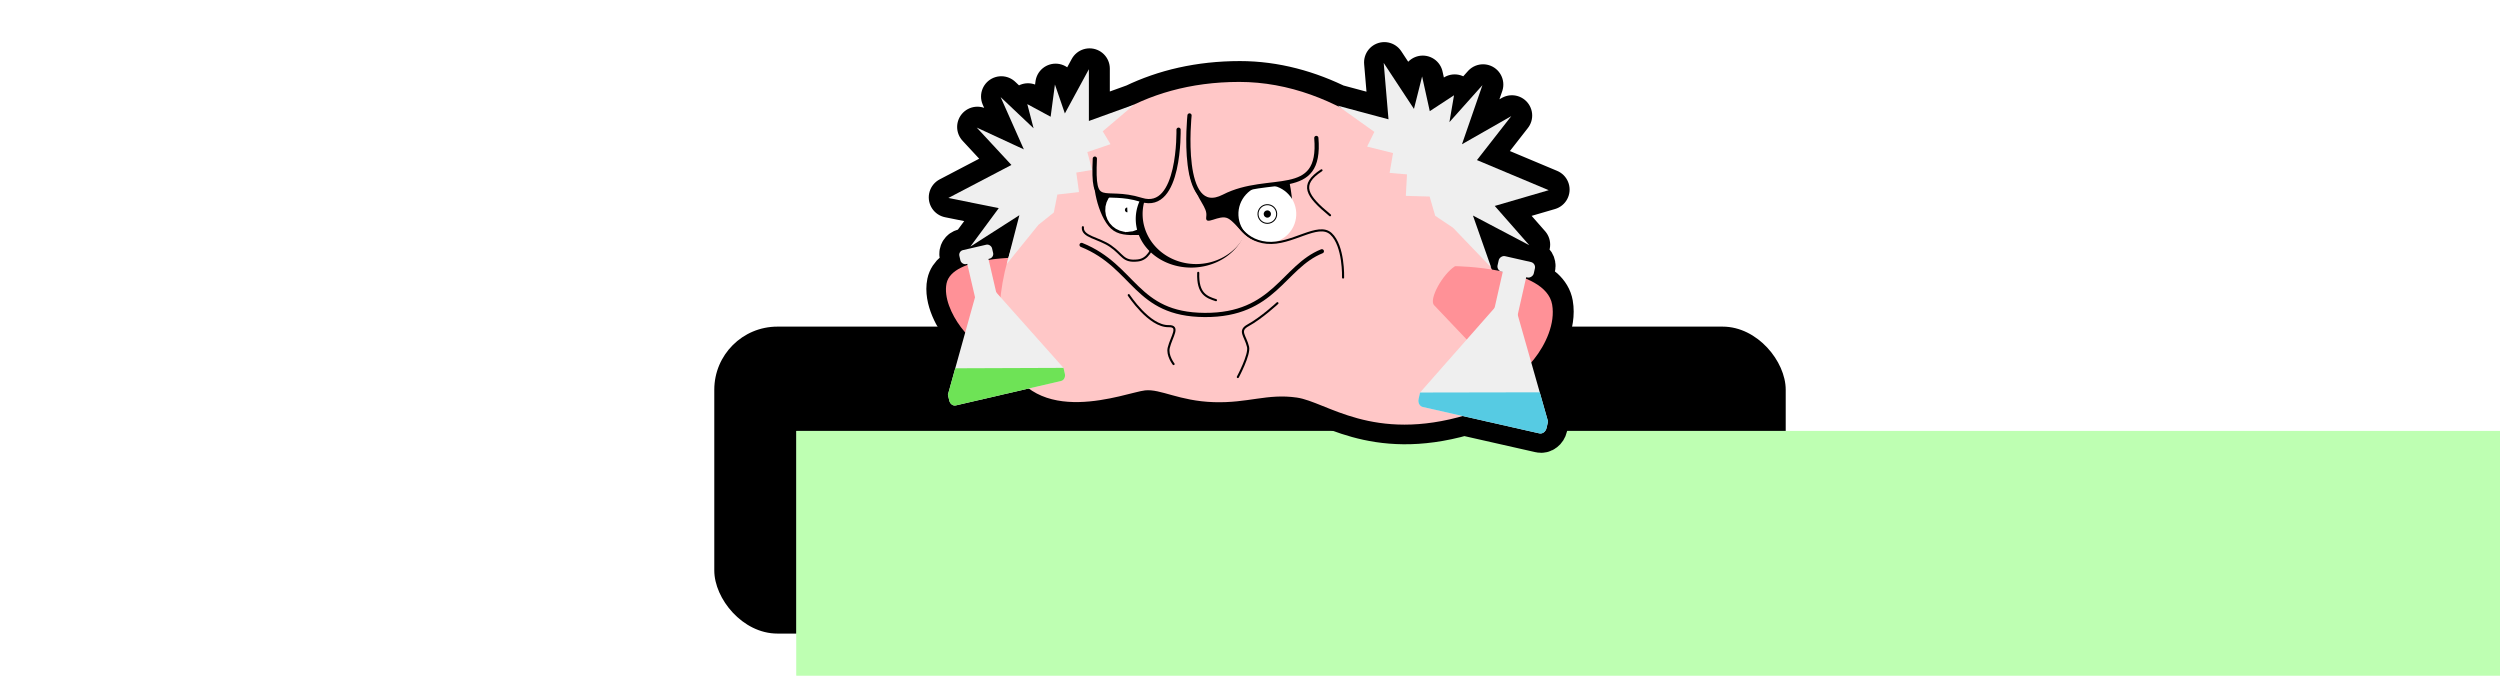 <?xml version="1.0" encoding="UTF-8" standalone="no"?>
<!-- Created with Inkscape (http://www.inkscape.org/) -->

<svg
   xmlns:dc="http://purl.org/dc/elements/1.1/"
   xmlns:cc="http://creativecommons.org/ns#"
   xmlns:rdf="http://www.w3.org/1999/02/22-rdf-syntax-ns#"
   xmlns:svg="http://www.w3.org/2000/svg"
   xmlns="http://www.w3.org/2000/svg"
   xmlns:sodipodi="http://sodipodi.sourceforge.net/DTD/sodipodi-0.dtd"
   xmlns:inkscape="http://www.inkscape.org/namespaces/inkscape"
   width="1850"
   height="500"
   viewBox="0 0 489.479 132.292"
   version="1.1"
   id="svg8"
   inkscape:version="0.92.3 (2405546, 2018-03-11)"
   sodipodi:docname="logo.svg">
  <defs
     id="defs2">
    <filter
       inkscape:collect="always"
       style="color-interpolation-filters:sRGB"
       id="filter2417"
       x="-0.019"
       width="1.038"
       y="-0.153"
       height="1.307">
      <feGaussianBlur
         inkscape:collect="always"
         stdDeviation="1.966"
         id="feGaussianBlur2419" />
    </filter>
  </defs>
  <sodipodi:namedview
     id="base"
     pagecolor="#ffffff"
     bordercolor="#666666"
     borderopacity="1.0"
     inkscape:pageopacity="0.0"
     inkscape:pageshadow="2"
     inkscape:zoom="0.98994949"
     inkscape:cx="932.05942"
     inkscape:cy="112.52433"
     inkscape:document-units="mm"
     inkscape:current-layer="layer1"
     showgrid="false"
     units="px"
     inkscape:window-width="2560"
     inkscape:window-height="1376"
     inkscape:window-x="2560"
     inkscape:window-y="27"
     inkscape:window-maximized="1" />
  <g
     inkscape:label="Layer 1"
     inkscape:groupmode="layer"
     id="layer1"
     transform="translate(0,-164.708)">
    <g
       id="g2541"
       transform="translate(-2.5431316e-6,-0.684)">
      <rect
         ry="12.359"
         y="229.342"
         x="139.851"
         height="60.098"
         width="209.777"
         id="rect2476"
         style="opacity:1;fill:#000000;fill-opacity:1;stroke:none;stroke-width:7.339;stroke-linecap:round;stroke-linejoin:round;stroke-miterlimit:4;stroke-dasharray:none;stroke-dashoffset:0;stroke-opacity:1" />
      <flowRoot
         xml:space="preserve"
         id="flowRoot1815"
         style="font-style:normal;font-weight:normal;font-size:40px;line-height:1.25;font-family:sans-serif;letter-spacing:0px;word-spacing:0px;opacity:0.827;fill:#d6ffce;fill-opacity:1;stroke:none;filter:url(#filter2417)"
         transform="matrix(0.692,0,0,0.692,-79.361,-0.839)"><flowRegion
           id="flowRegion1811"
           style="fill:#d6ffce;fill-opacity:1"><rect
             id="rect1809"
             width="1020.714"
             height="154.286"
             x="340"
             y="362.143"
             style="fill:#d6ffce;fill-opacity:1" /></flowRegion><flowPara
           id="flowPara1813"
           style="font-style:normal;font-variant:normal;font-weight:800;font-stretch:normal;font-family:'Open Sans';-inkscape-font-specification:'Open Sans Ultra-Bold';fill:#d6ffce;fill-opacity:1">Benthos Lab</flowPara></flowRoot>      <flowRoot
         transform="matrix(0.692,0,0,0.692,-79.361,-0.839)"
         style="font-style:normal;font-weight:normal;font-size:40px;line-height:1.25;font-family:sans-serif;letter-spacing:0px;word-spacing:0px;fill:#beffb2;fill-opacity:1;stroke:none"
         id="flowRoot1554"
         xml:space="preserve"><flowRegion
           style="fill:#beffb2;fill-opacity:1"
           id="flowRegion1556"><rect
             style="fill:#beffb2;fill-opacity:1"
             y="362.143"
             x="340"
             height="154.286"
             width="1020.714"
             id="rect1558" /></flowRegion><flowPara
           style="font-style:normal;font-variant:normal;font-weight:800;font-stretch:normal;font-family:'Open Sans';-inkscape-font-specification:'Open Sans Ultra-Bold';fill:#beffb2;fill-opacity:1"
           id="flowPara1560">Benthos Lab</flowPara></flowRoot>      <path
         inkscape:connector-curvature="0"
         id="path1904"
         d="m 271.041,177.604 0.939,11.037 -9.961,-2.673 0.375,0.267 c -6.094,-3.071 -12.723,-4.916 -19.627,-4.916 -7.989,0 -14.863,1.683 -20.696,4.48 l -8.747,3.162 8.8e-4,-10.133 -4.702,8.661 -1.946,-5.664 -0.841,6.305 -4.569,-2.467 1.228,4.723 -6.449,-6.096 4.546,10.233 -9.225,-4.271 6.792,7.323 -12.346,6.459 9.867,1.992 -5.565,7.533 9.602,-6.149 -2.162,8.363 c -1.138,0.061 -2.49,0.175 -3.89,0.389 l -0.059,-0.256 0.214,-0.05 c 0.505,-0.117 0.818,-0.618 0.7,-1.124 l -0.212,-0.912 c -0.117,-0.505 -0.618,-0.818 -1.124,-0.7 l -4.578,1.063 c -0.505,0.117 -0.818,0.618 -0.701,1.124 l 0.212,0.912 c 0.117,0.505 0.618,0.818 1.124,0.7 l 0.214,-0.05 0.068,0.291 c -2.074,0.752 -3.714,1.887 -4.066,3.605 -0.635,3.1 1.41,7.036 3.602,9.536 l -3.394,12.193 0.266,1.146 c 0.152,0.657 0.725,1.082 1.283,0.952 l 14.265,-3.312 c 7.546,5.664 19.813,0.757 22.838,0.426 3.035,-0.332 6.674,2.082 13.443,2.302 6.769,0.219 10.462,-1.73 16.279,-0.896 5.753,0.825 14.655,8.698 32.604,3.58 l 14.871,3.366 c 0.618,0.14 1.248,-0.333 1.413,-1.061 l 0.287,-1.268 -3.27,-11.501 c 2.542,-2.928 4.76,-7.372 4.074,-11.322 -0.414,-2.382 -2.546,-4.007 -5.238,-5.119 l 0.085,-0.375 0.237,0.053 c 0.559,0.127 1.112,-0.222 1.238,-0.782 l 0.229,-1.01 c 0.127,-0.56 -0.222,-1.112 -0.782,-1.238 l -5.069,-1.147 c -0.56,-0.127 -1.112,0.222 -1.239,0.781 l -0.228,1.01 c -0.127,0.56 0.222,1.112 0.782,1.238 l 0.237,0.053 -0.013,0.057 c -0.689,-0.148 -1.375,-0.276 -2.045,-0.385 -0.075,-0.168 -0.153,-0.337 -0.23,-0.506 l 0.098,0.102 -3.571,-10.165 11.029,5.81 -6.759,-7.69 10.564,-3.083 -14.045,-5.893 6.72,-8.606 -9.653,5.505 4.004,-11.567 -6.46,7.237 0.9,-5.259 -4.748,3.11 -1.5,-6.79 -1.596,6.35 z"
         style="fill:#ff9197;fill-opacity:1;fill-rule:evenodd;stroke:#000000;stroke-width:7.938;stroke-linecap:round;stroke-linejoin:round;stroke-miterlimit:4;stroke-dasharray:none;stroke-opacity:1" />
      <g
         id="g2012"
         transform="matrix(0.884,0,0,0.884,-54.765,116.113)">
        <path
           style="fill:#ff9197;fill-opacity:1;fill-rule:evenodd;stroke:none;stroke-width:1.359;stroke-miterlimit:4;stroke-dasharray:none;stroke-opacity:1"
           d="m 292.437,120.461 -12.119,11.388 c -1.961,1.842 -9.98,-7.195 -8.723,-13.329 1.257,-6.133 17.01,-5.722 17.01,-5.722 2.123,1.342 4.81,6.744 3.832,7.663 z"
           id="path1670-3"
           inkscape:connector-curvature="0"
           sodipodi:nodetypes="sszss"
           inkscape:export-filename="/home/ash/Downloads/benthos.png"
           inkscape:export-xdpi="250.44547"
           inkscape:export-ydpi="250.44547" />
        <path
           style="fill:#ffc7c7;fill-opacity:1;fill-rule:evenodd;stroke:none;stroke-width:1.359;stroke-miterlimit:4;stroke-dasharray:none;stroke-opacity:1"
           d="m 284.712,134.807 c 6.273,16.3 26.602,7.869 30.847,7.404 3.433,-0.375 7.551,2.356 15.209,2.604 7.658,0.248 11.836,-1.958 18.418,-1.013 6.581,0.944 16.802,10.042 37.564,3.854 27.436,-8.279 -6.552,-73.766 -50.318,-73.766 -43.766,0 -57.993,44.617 -51.72,60.916 z"
           id="path1672-6"
           inkscape:connector-curvature="0"
           sodipodi:nodetypes="zszzczz"
           inkscape:export-filename="/home/ash/Downloads/benthos.png"
           inkscape:export-xdpi="250.44547"
           inkscape:export-ydpi="250.44547" />
        <path
           inkscape:export-ydpi="179.75954"
           inkscape:export-xdpi="179.75954"
           inkscape:export-filename="/home/ash/Pictures/benthoses/professor_benthos.png"
           style="fill:#efefef;fill-opacity:1;stroke:none;stroke-width:0.405px;stroke-linecap:butt;stroke-linejoin:miter;stroke-opacity:1"
           d="m 390.285,74.61 -4.53,13.086 10.921,-6.229 -7.602,9.736 15.89,6.667 -11.951,3.488 7.646,8.7 -12.477,-6.573 4.039,11.499 -8.451,-8.801 -3.947,-2.644 -1.231,-4.264 -5.268,-0.148 0.253,-4.759 -3.848,-0.325 0.757,-4.399 -5.737,-1.426 1.601,-3.265 -8.137,-5.803 11.269,3.023 -1.062,-12.487 6.701,10.181 1.806,-7.184 1.697,7.682 5.371,-3.519 -1.018,5.949 z"
           id="path10038-7"
           inkscape:connector-curvature="0"
           sodipodi:nodetypes="ccccccccccccccccccccccccccc" />
        <path
           sodipodi:nodetypes="sszss"
           inkscape:connector-curvature="0"
           id="path1674-5"
           d="m 379.577,123.334 15.138,15.941 c 2.449,2.579 12.463,-7.723 11.013,-16.07 -1.45,-8.347 -21.498,-8.507 -21.498,-8.507 -2.733,1.717 -5.876,7.348 -4.653,8.635 z"
           style="fill:#ff9197;fill-opacity:1;fill-rule:evenodd;stroke:none;stroke-width:1.359;stroke-miterlimit:4;stroke-dasharray:none;stroke-opacity:1"
           inkscape:export-filename="/home/ash/Downloads/benthos.png"
           inkscape:export-xdpi="250.44547"
           inkscape:export-ydpi="250.44547" />
        <g
           id="g10074-3"
           transform="matrix(0.742,0,0,0.742,155.721,-60.641)">
          <path
             sodipodi:nodetypes="zzzzzz"
             inkscape:connector-curvature="0"
             id="path10040-5"
             d="m 200.539,209.273 c -1.096,1.648 0.612,11.996 4.725,15.828 4.113,3.832 11.609,0.316 16.3,2.788 4.691,2.472 4.78,-12.189 0,-16.348 -4.78,-4.159 -12.703,-0.034 -14.269,-1.228 -1.565,-1.195 -5.661,-2.687 -6.756,-1.039 z"
             style="fill:#000000;fill-opacity:1;stroke:none;stroke-width:0.523px;stroke-linecap:butt;stroke-linejoin:miter;stroke-opacity:1"
             inkscape:export-filename="/home/ash/Pictures/benthoses/professor_benthos.png"
             inkscape:export-xdpi="179.75954"
             inkscape:export-ydpi="179.75954" />
          <path
             style="fill:none;stroke:#000000;stroke-width:0.629;stroke-linecap:round;stroke-linejoin:miter;stroke-miterlimit:4;stroke-dasharray:none;stroke-opacity:1"
             d="m 218.876,223.069 c 0,0 0.233,10.85 -5.575,11.528 -4.545,0.531 -4.366,-1.65 -8.207,-4.293 -3.63,-2.498 -8.509,-2.713 -8.235,-5.629"
             id="path10042-6"
             inkscape:connector-curvature="0"
             sodipodi:nodetypes="cssc"
             inkscape:export-filename="/home/ash/Pictures/benthoses/professor_benthos.png"
             inkscape:export-xdpi="179.75954"
             inkscape:export-ydpi="179.75954" />
          <path
             sodipodi:nodetypes="ssscs"
             inkscape:connector-curvature="0"
             id="path10044-2"
             d="m 210.27,222.443 c -1.62,0.077 -2.996,-1.174 -3.074,-2.794 -0.078,-1.62 1.171,-2.997 2.792,-3.076 1.62,-0.079 2.998,1.169 3.079,2.794 0.076,1.625 -1.176,3 -2.796,3.077 z"
             style="fill:#000000;fill-opacity:1;stroke:#ffffff;stroke-width:7.314;stroke-miterlimit:4;stroke-dasharray:none;stroke-opacity:1"
             inkscape:export-filename="/home/ash/Pictures/benthoses/professor_benthos.png"
             inkscape:export-xdpi="179.75954"
             inkscape:export-ydpi="179.75954" />
          <path
             transform="matrix(0.999,-0.035,0.039,0.999,0,0)"
             d="m 237.169,229.94 a 16.644,14.603 0 0 1 -16.471,14.742 16.644,14.603 0 0 1 -16.816,-14.439 16.644,14.603 0 0 1 16.444,-14.765 16.644,14.603 0 0 1 16.842,14.415"
             sodipodi:open="true"
             sodipodi:end="6.2704097"
             sodipodi:start="6.2736034"
             sodipodi:ry="14.602841"
             sodipodi:rx="16.644495"
             sodipodi:cy="230.0802"
             sodipodi:cx="220.52551"
             sodipodi:type="arc"
             id="path10046-9"
             style="fill:#000000;fill-opacity:1;stroke:none;stroke-width:0.553"
             inkscape:export-filename="/home/ash/Pictures/benthoses/professor_benthos.png"
             inkscape:export-xdpi="179.75954"
             inkscape:export-ydpi="179.75954" />
          <path
             style="fill:#ffc7c7;fill-opacity:1;stroke:none;stroke-width:0.553"
             id="path10048-1"
             sodipodi:type="arc"
             sodipodi:cx="222.42322"
             sodipodi:cy="229.05051"
             sodipodi:rx="16.042475"
             sodipodi:ry="14.996225"
             sodipodi:start="6.2736034"
             sodipodi:end="6.2704097"
             sodipodi:open="true"
             d="m 238.465,228.907 a 16.042,14.996 0 0 1 -15.875,15.139 16.042,14.996 0 0 1 -16.208,-14.828 16.042,14.996 0 0 1 15.849,-15.163 16.042,14.996 0 0 1 16.233,14.804"
             transform="rotate(-2.117)"
             inkscape:export-filename="/home/ash/Pictures/benthoses/professor_benthos.png"
             inkscape:export-xdpi="179.75954"
             inkscape:export-ydpi="179.75954" />
          <path
             sodipodi:nodetypes="zzzzzzz"
             inkscape:connector-curvature="0"
             id="path10050-2"
             d="m 228.873,209.614 c 2.346,7.594 5.265,8.957 4.811,11.96 -0.455,3.003 3.869,-0.884 6.481,0.468 2.613,1.352 4.898,6.226 9.047,6.807 4.149,0.581 5.488,-2.369 8.46,-6.674 2.972,-4.304 1.117,-8.275 -0.134,-16.437 -1.251,-8.162 -31.011,-3.719 -28.665,3.875 z"
             style="fill:#000000;fill-opacity:1;stroke:none;stroke-width:0.523px;stroke-linecap:butt;stroke-linejoin:miter;stroke-opacity:1"
             inkscape:export-filename="/home/ash/Pictures/benthoses/professor_benthos.png"
             inkscape:export-xdpi="179.75954"
             inkscape:export-ydpi="179.75954" />
          <path
             style="fill:#ffffff;fill-opacity:1;stroke:none;stroke-width:8.725;stroke-miterlimit:4;stroke-dasharray:none;stroke-opacity:1"
             d="m 252.331,229.363 c -4.761,0.225 -8.805,-3.45 -9.035,-8.211 -0.229,-4.761 3.443,-8.808 8.204,-9.041 4.761,-0.233 8.811,3.436 9.048,8.21 0.222,4.775 -3.456,8.816 -8.217,9.042 z"
             id="path10052-7"
             inkscape:connector-curvature="0"
             sodipodi:nodetypes="ssscs"
             inkscape:export-filename="/home/ash/Pictures/benthoses/professor_benthos.png"
             inkscape:export-xdpi="179.75954"
             inkscape:export-ydpi="179.75954" />
          <path
             sodipodi:nodetypes="czc"
             inkscape:connector-curvature="0"
             id="path10054-0"
             d="m 228.692,191.311 c 0,0 -3.253,31.142 10.252,24.194 13.504,-6.948 29.201,1.228 27.598,-17.474"
             style="fill:#ffc7c7;fill-opacity:1;stroke:#000000;stroke-width:1.257;stroke-linecap:round;stroke-linejoin:miter;stroke-miterlimit:4;stroke-dasharray:none;stroke-opacity:1"
             inkscape:export-filename="/home/ash/Pictures/benthoses/professor_benthos.png"
             inkscape:export-xdpi="179.75954"
             inkscape:export-ydpi="179.75954" />
          <path
             style="fill:#ffc7c7;fill-opacity:1;stroke:#000000;stroke-width:1.257;stroke-linecap:round;stroke-linejoin:miter;stroke-miterlimit:4;stroke-dasharray:none;stroke-opacity:1"
             d="m 225.418,195.568 c 0,0 0.578,24.595 -11.071,20.957 -11.649,-3.638 -14.628,3.477 -13.914,-12.322"
             id="path10056-9"
             inkscape:connector-curvature="0"
             sodipodi:nodetypes="czc"
             inkscape:export-filename="/home/ash/Pictures/benthoses/professor_benthos.png"
             inkscape:export-xdpi="179.75954"
             inkscape:export-ydpi="179.75954" />
          <path
             style="fill:none;stroke:#000000;stroke-width:0.629;stroke-linecap:round;stroke-linejoin:miter;stroke-miterlimit:4;stroke-dasharray:none;stroke-opacity:1"
             d="m 268.087,207.691 c -6.597,4.333 -4.508,7.575 2.551,13.418"
             id="path10058-3"
             inkscape:connector-curvature="0"
             sodipodi:nodetypes="cc"
             inkscape:export-filename="/home/ash/Pictures/benthoses/professor_benthos.png"
             inkscape:export-xdpi="179.75954"
             inkscape:export-ydpi="179.75954" />
          <path
             sodipodi:nodetypes="ssscs"
             inkscape:connector-curvature="0"
             id="path10060-6"
             d="m 252.054,223.521 c -1.537,0.073 -2.843,-1.114 -2.917,-2.651 -0.074,-1.537 1.111,-2.844 2.649,-2.919 1.537,-0.075 2.845,1.109 2.921,2.651 0.072,1.542 -1.116,2.846 -2.653,2.919 z"
             style="fill:#ffffff;fill-opacity:1;stroke:#000000;stroke-width:0.312;stroke-miterlimit:4;stroke-dasharray:none;stroke-opacity:1"
             inkscape:export-filename="/home/ash/Pictures/benthoses/professor_benthos.png"
             inkscape:export-xdpi="179.75954"
             inkscape:export-ydpi="179.75954" />
          <path
             style="fill:#000000;fill-opacity:1;stroke:none;stroke-width:0.122;stroke-miterlimit:4;stroke-dasharray:none;stroke-opacity:1"
             d="m 251.974,221.823 c -0.6,0.028 -1.109,-0.435 -1.138,-1.034 -0.029,-0.6 0.434,-1.11 1.034,-1.139 0.6,-0.029 1.11,0.433 1.14,1.034 0.027,0.602 -0.435,1.111 -1.035,1.139 z"
             id="path10062-0"
             inkscape:connector-curvature="0"
             sodipodi:nodetypes="ssscs"
             inkscape:export-filename="/home/ash/Pictures/benthoses/professor_benthos.png"
             inkscape:export-xdpi="179.75954"
             inkscape:export-ydpi="179.75954" />
          <path
             sodipodi:nodetypes="czzc"
             inkscape:connector-curvature="0"
             id="path10064-6"
             d="m 242.022,221.652 c 0,0 2.207,6.94 9.721,7.666 7.514,0.727 15.298,-6.275 19.194,-2.658 3.896,3.617 3.591,13.04 3.591,13.04"
             style="fill:none;stroke:#000000;stroke-width:0.629;stroke-linecap:round;stroke-linejoin:miter;stroke-miterlimit:4;stroke-dasharray:none;stroke-opacity:1"
             inkscape:export-filename="/home/ash/Pictures/benthoses/professor_benthos.png"
             inkscape:export-xdpi="179.75954"
             inkscape:export-ydpi="179.75954" />
          <path
             sodipodi:nodetypes="cc"
             inkscape:connector-curvature="0"
             id="path10066-2"
             d="m 231.295,238.291 c -0.241,6.349 2.53,7.252 5.295,8.167"
             style="fill:none;stroke:#000000;stroke-width:0.629;stroke-linecap:round;stroke-linejoin:miter;stroke-miterlimit:4;stroke-dasharray:none;stroke-opacity:1"
             inkscape:export-filename="/home/ash/Pictures/benthoses/professor_benthos.png"
             inkscape:export-xdpi="179.75954"
             inkscape:export-ydpi="179.75954" />
          <path
             sodipodi:nodetypes="czc"
             inkscape:connector-curvature="0"
             id="path10068-6"
             d="m 196.476,229.967 c 16.008,6.46 15.984,20.793 36.764,20.906 20.78,0.113 23.355,-14.343 34.957,-19.016"
             style="fill:none;stroke:#000000;stroke-width:1.257;stroke-linecap:round;stroke-linejoin:miter;stroke-miterlimit:4;stroke-dasharray:none;stroke-opacity:1"
             inkscape:export-filename="/home/ash/Pictures/benthoses/professor_benthos.png"
             inkscape:export-xdpi="179.75954"
             inkscape:export-ydpi="179.75954" />
          <path
             sodipodi:nodetypes="cssc"
             inkscape:connector-curvature="0"
             id="path10070-1"
             d="m 210.551,244.949 c 0,0 6.096,9.388 11.906,9.261 3.459,-0.076 0.867,3.052 0.037,6.437 -0.564,2.301 1.442,4.88 1.442,4.88"
             style="fill:none;stroke:#000000;stroke-width:0.629;stroke-linecap:round;stroke-linejoin:miter;stroke-miterlimit:4;stroke-dasharray:none;stroke-opacity:1"
             inkscape:export-filename="/home/ash/Pictures/benthoses/professor_benthos.png"
             inkscape:export-xdpi="179.75954"
             inkscape:export-ydpi="179.75954" />
          <path
             style="fill:none;stroke:#000000;stroke-width:0.629;stroke-linecap:round;stroke-linejoin:miter;stroke-miterlimit:4;stroke-dasharray:none;stroke-opacity:1"
             d="m 254.933,247.353 c 0,0 -4.793,4.444 -8.733,6.589 -3.039,1.654 -0.867,3.052 -0.038,6.437 0.564,2.301 -3.046,9.022 -3.046,9.022"
             id="path10072-8"
             inkscape:connector-curvature="0"
             sodipodi:nodetypes="cssc"
             inkscape:export-filename="/home/ash/Pictures/benthoses/professor_benthos.png"
             inkscape:export-xdpi="179.75954"
             inkscape:export-ydpi="179.75954" />
        </g>
        <path
           style="fill:#efefef;fill-opacity:1;stroke:none;stroke-width:0.37px;stroke-linecap:butt;stroke-linejoin:miter;stroke-opacity:1"
           d="m 283.574,77.254 5.143,11.576 -10.437,-4.831 7.684,8.285 -13.967,7.308 11.163,2.253 -6.295,8.522 10.863,-6.957 -2.791,10.794 7.021,-8.677 3.393,-2.715 0.792,-3.981 4.79,-0.543 -0.599,-4.318 3.482,-0.594 -1.031,-3.951 5.118,-1.744 -1.712,-2.852 6.967,-5.92 -10.037,3.629 7.8e-4,-11.463 -5.319,9.799 -2.202,-6.408 -0.952,7.133 -5.168,-2.791 1.389,5.344 z"
           id="path1885"
           inkscape:connector-curvature="0"
           sodipodi:nodetypes="ccccccccccccccccccccccccccc"
           inkscape:export-filename="/home/ash/Pictures/benthoses/professor_benthos.png"
           inkscape:export-xdpi="179.75954"
           inkscape:export-ydpi="179.75954" />
        <g
           id="g10152-7"
           transform="matrix(1.045,0,0,1.045,393.191,391.16)">
          <rect
             style="opacity:1;fill:#efefef;fill-opacity:1;stroke:none;stroke-width:0.728;stroke-linecap:round;stroke-linejoin:miter;stroke-miterlimit:4;stroke-dasharray:none;stroke-dashoffset:0;stroke-opacity:1"
             id="rect10078-9"
             width="7.867"
             height="3.362"
             x="50.256"
             y="-260.594"
             ry="1.121"
             transform="matrix(-0.975,-0.221,-0.221,0.975,0,0)" />
          <rect
             style="opacity:1;fill:#efefef;fill-opacity:1;stroke:none;stroke-width:0.888;stroke-linecap:round;stroke-linejoin:miter;stroke-miterlimit:4;stroke-dasharray:none;stroke-dashoffset:0;stroke-opacity:1"
             id="rect10080-2"
             width="5.099"
             height="15.578"
             x="51.64"
             y="-258.969"
             transform="matrix(-0.975,-0.221,-0.221,0.975,0,0)" />
          <path
             style="opacity:1;fill:#efefef;fill-opacity:1;stroke:none;stroke-width:0.818;stroke-linecap:round;stroke-linejoin:miter;stroke-miterlimit:4;stroke-dasharray:none;stroke-dashoffset:0;stroke-opacity:1"
             d="m 1.001,-257.077 3.089,0.699 7.035,24.739 -0.311,1.373 c -0.178,0.787 -0.86,1.299 -1.529,1.148 l -24.711,-5.593 c -0.669,-0.151 -1.064,-0.907 -0.886,-1.694 l 0.311,-1.373 z"
             id="path10082-0"
             inkscape:connector-curvature="0"
             sodipodi:nodetypes="cccsssscc" />
          <path
             sodipodi:nodetypes="ccsssscc"
             inkscape:connector-curvature="0"
             id="path10084-2"
             d="m 9.366,-237.823 1.759,6.185 -0.311,1.373 c -0.178,0.787 -0.86,1.299 -1.529,1.148 l -24.711,-5.593 c -0.669,-0.151 -1.064,-0.907 -0.886,-1.694 l 0.311,-1.373 z"
             style="opacity:1;fill:#56cbe3;fill-opacity:1;stroke:none;stroke-width:0.818;stroke-linecap:round;stroke-linejoin:miter;stroke-miterlimit:4;stroke-dasharray:none;stroke-dashoffset:0;stroke-opacity:1" />
        </g>
        <g
           id="g10146-3"
           transform="matrix(1.045,0,0,1.045,489.201,353.625)">
          <rect
             ry="1.013"
             y="-272.335"
             x="-147.998"
             height="3.04"
             width="7.113"
             id="rect10086-7"
             style="opacity:1;fill:#efefef;fill-opacity:1;stroke:none;stroke-width:0.658;stroke-linecap:round;stroke-linejoin:miter;stroke-miterlimit:4;stroke-dasharray:none;stroke-dashoffset:0;stroke-opacity:1"
             transform="rotate(-13.07)" />
          <rect
             y="-270.865"
             x="-146.747"
             height="14.086"
             width="4.611"
             id="rect10088-5"
             style="opacity:1;fill:#efefef;fill-opacity:1;stroke:none;stroke-width:0.803;stroke-linecap:round;stroke-linejoin:miter;stroke-miterlimit:4;stroke-dasharray:none;stroke-dashoffset:0;stroke-opacity:1"
             transform="rotate(-13.07)" />
          <path
             sodipodi:nodetypes="cccsssscc"
             inkscape:connector-curvature="0"
             id="path10090-9"
             d="m -198.922,-224.448 -2.789,0.648 -6.237,22.405 0.288,1.24 c 0.165,0.711 0.784,1.17 1.389,1.03 l 22.316,-5.181 c 0.604,-0.14 0.958,-0.826 0.793,-1.536 l -0.288,-1.24 z"
             style="opacity:1;fill:#efefef;fill-opacity:1;stroke:none;stroke-width:0.74;stroke-linecap:round;stroke-linejoin:miter;stroke-miterlimit:4;stroke-dasharray:none;stroke-dashoffset:0;stroke-opacity:1" />
          <path
             style="opacity:1;fill:#6ee356;fill-opacity:1;stroke:none;stroke-width:0.74;stroke-linecap:round;stroke-linejoin:miter;stroke-miterlimit:4;stroke-dasharray:none;stroke-dashoffset:0;stroke-opacity:1"
             d="m -206.389,-206.997 -1.559,5.601 0.288,1.24 c 0.165,0.711 0.784,1.17 1.389,1.03 l 22.316,-5.181 c 0.604,-0.14 0.958,-0.826 0.793,-1.536 l -0.288,-1.24 z"
             id="path10092-2"
             inkscape:connector-curvature="0"
             sodipodi:nodetypes="ccsssscc" />
        </g>
      </g>
    </g>
  </g>
</svg>
